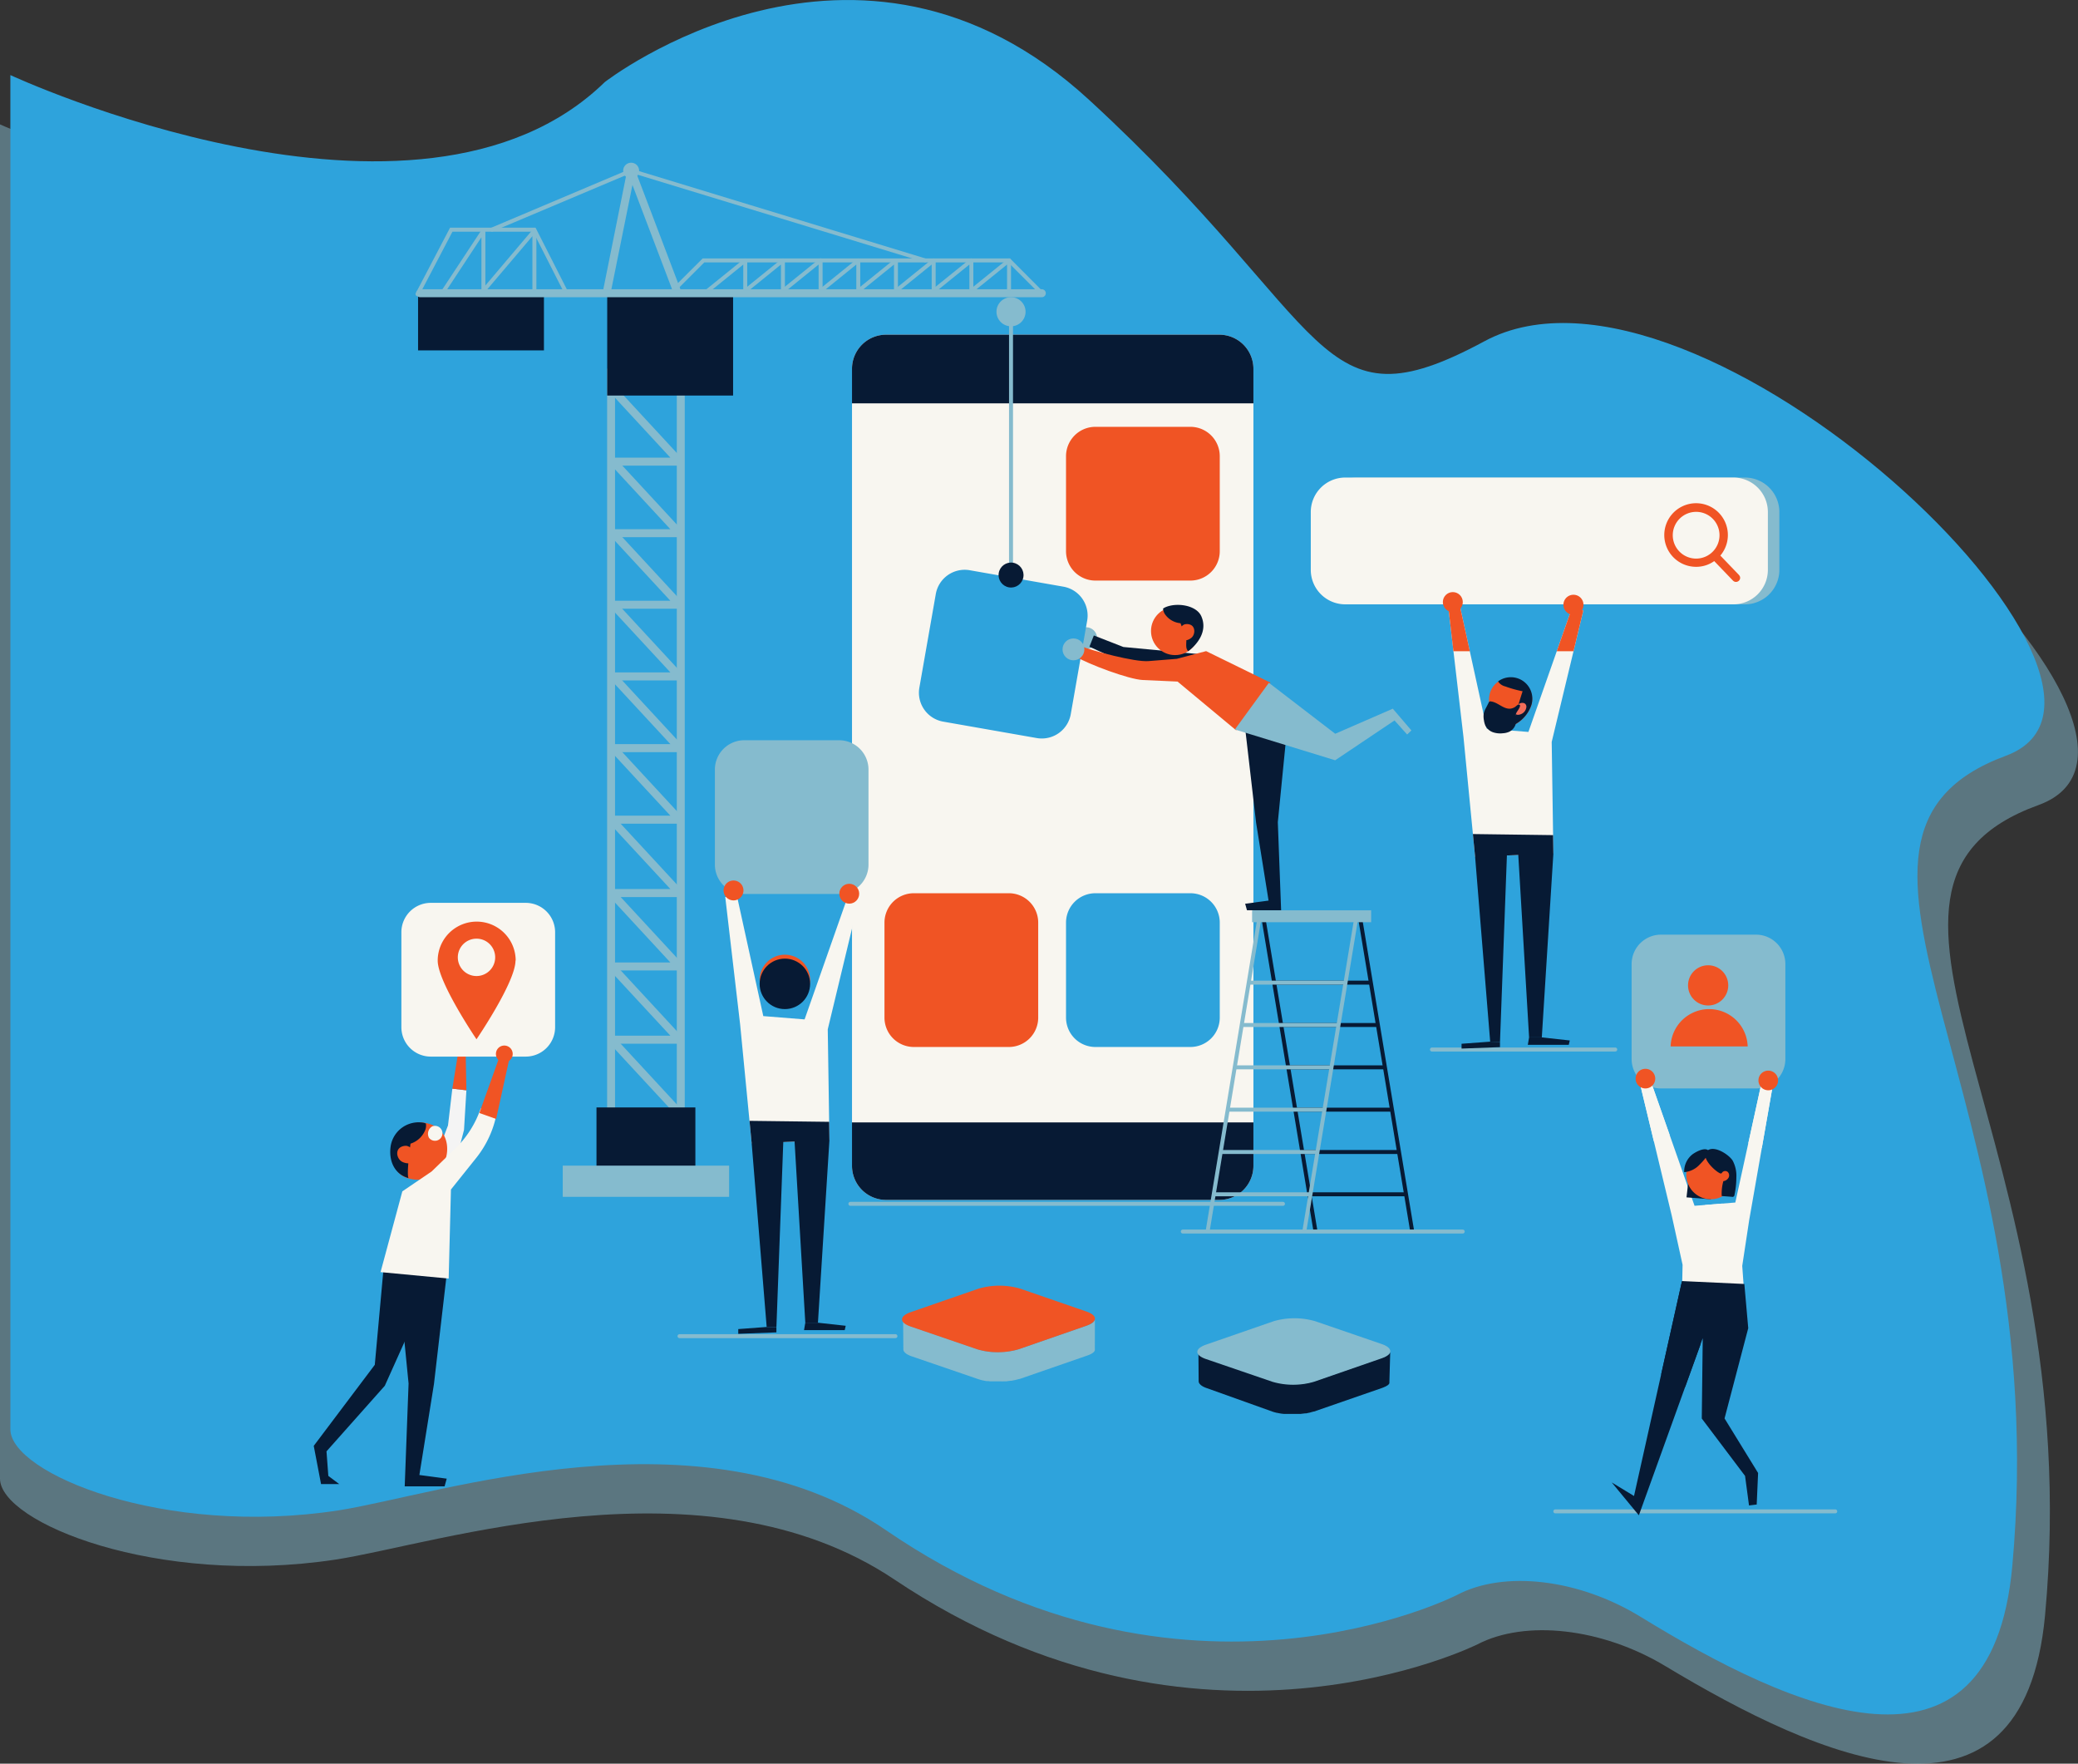 <svg id="ab613352-cf28-4802-b680-962aed5445a3" data-name="Layer 1" xmlns="http://www.w3.org/2000/svg" viewBox="0 0 522.84 443.71"><rect x="0" y="0" width="522.84" height="443.71" fill="#333333" stroke="none"/><defs><style>.a027961b-6909-4a07-ae70-1c284ab6e5b2,.e57520c0-c44d-42f9-a212-91b0d8ed65a8{fill:#85bbce;}.a1f874ab-52ff-4859-85bf-5842f4cd7863,.e57520c0-c44d-42f9-a212-91b0d8ed65a8{opacity:0.5;isolation:isolate;}.bb8c2851-03e4-4856-aaa4-ddbcb9d3db5a{fill:#2ea3dc;}.a17e6f5b-69ff-47bb-b3fe-38b8bd709ad1,.a1f874ab-52ff-4859-85bf-5842f4cd7863,.b499aa7c-27d2-41fb-8d0f-dc95a466a8b2,.e3c303b8-9210-4ede-96e4-e4ca82480750{fill:none;}.a17e6f5b-69ff-47bb-b3fe-38b8bd709ad1{stroke:#85bbce;}.a17e6f5b-69ff-47bb-b3fe-38b8bd709ad1,.a1f874ab-52ff-4859-85bf-5842f4cd7863,.e3c303b8-9210-4ede-96e4-e4ca82480750{stroke-linecap:round;stroke-miterlimit:10;}.f6bdeaaa-2bf6-4c27-a888-a5a8d410aac6{fill:#f4f4f4;}.a018e507-6640-4515-92a0-9ec3ea7376b8{fill:#071a34;}.bd76d53b-297e-4615-8786-cd7f61659b60{fill:#f05424;}.b03d7648-5bfe-4aaf-a69f-a97405b419a2{fill:#f8f6f0;}.b591a09c-e5a8-4598-99af-0b7975ecb39a{fill:#8e584b;}.a1f874ab-52ff-4859-85bf-5842f4cd7863{stroke:#3c62ae;}.a1f874ab-52ff-4859-85bf-5842f4cd7863,.e3c303b8-9210-4ede-96e4-e4ca82480750{stroke-width:2px;}.abe19f58-5cbb-4c3b-83ee-2098e4cc3967{fill:#f26d5a;}.e3c303b8-9210-4ede-96e4-e4ca82480750{stroke:#4ab2cd;}</style></defs><title>team-123</title><path class="e57520c0-c44d-42f9-a212-91b0d8ed65a8" d="M152.67,128.89s64.77-49.29,124.5,4.5c63.33,57,58.09,83.67,101.59,60.72,54.88-29,179.89,87.68,134,104.29-57.09,20.68,12.75,84.71,1.66,203.83-5.5,59.07-57,35.94-95.54,12.78-16-9.63-35.25-11.7-47.24-5.48,0,0-70,35.12-146.72-16.29-47.52-31.86-115.4-8.82-140.75-5C39.27,495-.13,478.88-.13,467.85V127.15s104.71,47.62,152.8,1.74Z" transform="translate(0.13 -95.86)"/><path class="bb8c2851-03e4-4856-aaa4-ddbcb9d3db5a" d="M152.05,116.5s63.39-49.3,121.86,4.5c62,57,56.86,83.67,99.44,60.72C427.06,152.77,549.43,269.4,504.55,286c-55.88,20.69,12.49,84.72,1.63,203.84-5.38,59.06-55.78,35.94-93.52,12.78-15.7-9.63-34.5-11.71-46.23-5.48,0,0-68.57,35.12-143.62-16.3-46.52-31.85-113-8.82-137.78-5-44,6.78-82.55-9.36-82.55-20.38V114.75S105,162.38,152.05,116.5Z" transform="translate(0.13 -95.86)"/><path class="bb8c2851-03e4-4856-aaa4-ddbcb9d3db5a" d="M93.09,476.37" transform="translate(0.13 -95.86)"/><line class="a17e6f5b-69ff-47bb-b3fe-38b8bd709ad1" x1="170.97" y1="336.15" x2="225.3" y2="336.15"/><line class="a17e6f5b-69ff-47bb-b3fe-38b8bd709ad1" x1="360.29" y1="264.04" x2="406.41" y2="264.04"/><line class="a17e6f5b-69ff-47bb-b3fe-38b8bd709ad1" x1="391.33" y1="380.23" x2="461.76" y2="380.23"/><polygon class="f6bdeaaa-2bf6-4c27-a888-a5a8d410aac6" points="113.81 273.89 112.72 283.14 106.21 300.06 112.16 301.89 116.75 284.25 117.35 274.3 113.81 273.89"/><polygon class="a018e507-6640-4515-92a0-9ec3ea7376b8" points="99.89 318.62 102.8 348.05 101.83 373.93 111.86 373.93 112.4 372 105.52 371.08 109.19 348.17 112.5 319.68 99.89 318.62"/><polygon class="a018e507-6640-4515-92a0-9ec3ea7376b8" points="96.58 318.29 94.3 343.36 78.94 363.75 80.78 373.37 85.36 373.37 82.61 371.31 82.15 365.13 96.82 348.63 110.1 319.07 96.58 318.29"/><polygon class="bd76d53b-297e-4615-8786-cd7f61659b60" points="117.35 274.3 117.17 264.97 115.29 264.74 113.81 273.89 117.35 274.3"/><path class="bd76d53b-297e-4615-8786-cd7f61659b60" d="M99,383.08c-.69,3.4-.73,8.58,4.36,9.4a7.39,7.39,0,0,0,8.83-5.78c.74-3.38-.51-7.72-5.73-8.4C103,377.86,99.54,380.37,99,383.08Z" transform="translate(0.13 -95.86)"/><path class="a018e507-6640-4515-92a0-9ec3ea7376b8" d="M102.65,392.24c-3.64-1-5-4.48-4.49-8a7.12,7.12,0,0,1,8.29-5.92,3.93,3.93,0,0,1,.58.19,3.33,3.33,0,0,1-.11,1.49,5.9,5.9,0,0,1-3.76,3.58S102.1,391.14,102.65,392.24Z" transform="translate(0.13 -95.86)"/><path class="bd76d53b-297e-4615-8786-cd7f61659b60" d="M102.23,384.14a2.56,2.56,0,0,0-1.51.3c-1.47.8-1,3,.35,3.71a3.58,3.58,0,0,0,1.36.37,2,2,0,0,0,1.2-.18,1.46,1.46,0,0,0,.63-1,3,3,0,0,0-.05-1.19A2.76,2.76,0,0,0,102.23,384.14Z" transform="translate(0.13 -95.86)"/><path class="b03d7648-5bfe-4aaf-a69f-a97405b419a2" d="M107.8,382.09a1.88,1.88,0,1,0,.85-2.87A2.16,2.16,0,0,0,107.8,382.09Z" transform="translate(0.13 -95.86)"/><circle class="b591a09c-e5a8-4598-99af-0b7975ecb39a" cx="116.35" cy="263.69" r="2.11"/><path class="b03d7648-5bfe-4aaf-a69f-a97405b419a2" d="M124,373.7l-3.2,1.06a25.47,25.47,0,0,1-6.33,10l-6,5.82-7.37,5-5.48,20.32,17.14,1.62.57-22.4,6.36-7.95a25.5,25.5,0,0,0,5.16-11.26Z" transform="translate(0.13 -95.86)"/><path class="b03d7648-5bfe-4aaf-a69f-a97405b419a2" d="M132.15,323h-23.9a7.39,7.39,0,0,0-7.39,7.39v23.9a7.4,7.4,0,0,0,7.39,7.39h23.9a7.4,7.4,0,0,0,7.39-7.39v-23.9A7.39,7.39,0,0,0,132.15,323Z" transform="translate(0.13 -95.86)"/><path class="bd76d53b-297e-4615-8786-cd7f61659b60" d="M124.65,361a2.11,2.11,0,1,0,2.11-2.1A2.1,2.1,0,0,0,124.65,361Z" transform="translate(0.13 -95.86)"/><polygon class="bd76d53b-297e-4615-8786-cd7f61659b60" points="120.61 280.01 124.83 281.51 128.22 266.06 125.8 265.51 120.61 280.01"/><path class="bd76d53b-297e-4615-8786-cd7f61659b60" d="M129.57,337.53c0,5.41-9.81,19.79-9.81,19.79S110,342.94,110,337.53a9.81,9.81,0,1,1,19.62,0Z" transform="translate(0.13 -95.86)"/><path class="b03d7648-5bfe-4aaf-a69f-a97405b419a2" d="M124.46,336.71a4.7,4.7,0,1,1-4.7-4.7A4.69,4.69,0,0,1,124.46,336.71Z" transform="translate(0.13 -95.86)"/><path class="a1f874ab-52ff-4859-85bf-5842f4cd7863" d="M146.44,469.6" transform="translate(0.13 -95.86)"/><path class="a1f874ab-52ff-4859-85bf-5842f4cd7863" d="M70.55,469.6" transform="translate(0.13 -95.86)"/><path class="b03d7648-5bfe-4aaf-a69f-a97405b419a2" d="M306.67,180.06H222.81a8.58,8.58,0,0,0-8.57,8.58V389.16a8.58,8.58,0,0,0,8.57,8.58h83.86a8.58,8.58,0,0,0,8.57-8.58V188.64A8.58,8.58,0,0,0,306.67,180.06Z" transform="translate(0.13 -95.86)"/><path class="a018e507-6640-4515-92a0-9ec3ea7376b8" d="M306.67,180.06H222.81a8.58,8.58,0,0,0-8.57,8.58v8.69h101v-8.69A8.58,8.58,0,0,0,306.67,180.06Z" transform="translate(0.13 -95.86)"/><path class="a018e507-6640-4515-92a0-9ec3ea7376b8" d="M214.24,378.23v10.93a8.58,8.58,0,0,0,8.57,8.58h83.86a8.58,8.58,0,0,0,8.57-8.58V378.23Z" transform="translate(0.13 -95.86)"/><path class="bd76d53b-297e-4615-8786-cd7f61659b60" d="M299.38,203.24h-23.9a7.39,7.39,0,0,0-7.39,7.39v23.89a7.39,7.39,0,0,0,7.39,7.4h23.9a7.39,7.39,0,0,0,7.39-7.4V210.63A7.39,7.39,0,0,0,299.38,203.24Z" transform="translate(0.13 -95.86)"/><path class="bb8c2851-03e4-4856-aaa4-ddbcb9d3db5a" d="M299.38,320.58h-23.9a7.39,7.39,0,0,0-7.39,7.39v23.9a7.39,7.39,0,0,0,7.39,7.39h23.9a7.39,7.39,0,0,0,7.39-7.39V328A7.39,7.39,0,0,0,299.38,320.58Z" transform="translate(0.13 -95.86)"/><path class="bd76d53b-297e-4615-8786-cd7f61659b60" d="M253.7,320.58H229.81a7.39,7.39,0,0,0-7.4,7.39v23.9a7.39,7.39,0,0,0,7.4,7.39H253.7a7.39,7.39,0,0,0,7.39-7.39V328A7.39,7.39,0,0,0,253.7,320.58Z" transform="translate(0.13 -95.86)"/><line class="a17e6f5b-69ff-47bb-b3fe-38b8bd709ad1" x1="213.96" y1="302.86" x2="322.8" y2="302.86"/><rect class="a018e507-6640-4515-92a0-9ec3ea7376b8" x="348.1" y="325.58" width="1" height="80.87" transform="translate(-55.18 -33.74) rotate(-9.44)"/><rect class="a018e507-6640-4515-92a0-9ec3ea7376b8" x="323.77" y="325.59" width="1" height="80.87" transform="translate(-55.51 -37.73) rotate(-9.44)"/><rect class="a018e507-6640-4515-92a0-9ec3ea7376b8" x="320.58" y="246.71" width="24.56" height="1"/><rect class="a018e507-6640-4515-92a0-9ec3ea7376b8" x="322.32" y="257.37" width="24.56" height="1"/><rect class="a018e507-6640-4515-92a0-9ec3ea7376b8" x="324.06" y="268.02" width="24.56" height="1"/><rect class="a018e507-6640-4515-92a0-9ec3ea7376b8" x="325.79" y="278.67" width="24.56" height="1"/><rect class="a018e507-6640-4515-92a0-9ec3ea7376b8" x="327.53" y="289.32" width="24.56" height="1"/><rect class="a018e507-6640-4515-92a0-9ec3ea7376b8" x="329.27" y="299.96" width="24.56" height="1"/><rect class="a027961b-6909-4a07-ae70-1c284ab6e5b2" x="269.84" y="365.51" width="80.87" height="1" transform="translate(-101.33 516.53) rotate(-80.61)"/><rect class="a027961b-6909-4a07-ae70-1c284ab6e5b2" x="294.18" y="365.52" width="80.86" height="1" transform="translate(-81.06 540.42) rotate(-80.59)"/><rect class="a027961b-6909-4a07-ae70-1c284ab6e5b2" x="313.99" y="246.71" width="24.56" height="1"/><rect class="a027961b-6909-4a07-ae70-1c284ab6e5b2" x="312.25" y="257.37" width="24.56" height="1"/><rect class="a027961b-6909-4a07-ae70-1c284ab6e5b2" x="310.51" y="268.02" width="24.56" height="1"/><rect class="a027961b-6909-4a07-ae70-1c284ab6e5b2" x="308.77" y="278.67" width="24.57" height="1"/><rect class="a027961b-6909-4a07-ae70-1c284ab6e5b2" x="307.03" y="289.32" width="24.56" height="1"/><rect class="a027961b-6909-4a07-ae70-1c284ab6e5b2" x="305.29" y="299.96" width="24.56" height="1"/><rect class="a027961b-6909-4a07-ae70-1c284ab6e5b2" x="315.04" y="229.02" width="29.95" height="2.99"/><polygon class="b03d7648-5bfe-4aaf-a69f-a97405b419a2" points="371.15 215.56 368.22 185.4 364.45 153.14 367.38 152.73 374.08 183.31 384.56 184.14 395.45 153.14 398.38 153.56 390.42 186.66 390.84 214.73 371.15 215.56"/><path class="bd76d53b-297e-4615-8786-cd7f61659b60" d="M374.75,270.22c-.79,2.89.46,7.53,3.35,8.32s6.33-2.56,7.12-5.45a5.43,5.43,0,0,0-10.47-2.87Z" transform="translate(0.13 -95.86)"/><path class="a018e507-6640-4515-92a0-9ec3ea7376b8" d="M378.61,268.55a3,3,0,0,1-1.73-1.13.94.94,0,0,1-.06-.15,5.41,5.41,0,0,1,8.4,5.82,8.63,8.63,0,0,1-4.58,5.21,9.43,9.43,0,0,1,.33-1.73c.59-2.28,1.26-4.55,2-6.8A29,29,0,0,1,378.61,268.55Z" transform="translate(0.13 -95.86)"/><path class="abe19f58-5cbb-4c3b-83ee-2098e4cc3967" d="M382,273a1.43,1.43,0,0,1,1.37-.23.92.92,0,0,1,.28.19,1,1,0,0,1,.26.85,2.19,2.19,0,0,1-1.57,1.79,1.71,1.71,0,0,1-.71.08,1,1,0,0,1-.6-.35C380.52,274.57,381.43,273.38,382,273Z" transform="translate(0.13 -95.86)"/><polygon class="a018e507-6640-4515-92a0-9ec3ea7376b8" points="390.84 214.73 387.93 260.99 384.73 260.99 382.01 215.1 379.15 215.22 377.41 262.12 374.94 262.06 371.15 215.56 370.59 209.83 390.77 210.1 390.84 214.73"/><polygon class="a018e507-6640-4515-92a0-9ec3ea7376b8" points="387.93 260.99 394.97 261.76 394.71 262.85 384.41 262.85 384.73 260.99 387.93 260.99"/><polygon class="a018e507-6640-4515-92a0-9ec3ea7376b8" points="377.41 262.12 377.41 263.44 367.74 263.8 367.74 262.59 374.94 262.06 377.41 262.12"/><path class="a018e507-6640-4515-92a0-9ec3ea7376b8" d="M379.94,274.14c-1.77.19-3.16-1.58-4.92-1.81a.61.61,0,0,0-.33,0,.71.71,0,0,0-.27.32l-.67,1.31a5.71,5.71,0,0,0-.56,1.38,5.08,5.08,0,0,0,.06,1.78,4.85,4.85,0,0,0,.38,1.35,3.41,3.41,0,0,0,1.89,1.61,5.71,5.71,0,0,0,2.5.25,4.51,4.51,0,0,0,1.66-.41,3.12,3.12,0,0,0,1.64-3.19,4.22,4.22,0,0,1-.11-.93,2.28,2.28,0,0,1,.34-.86c.18-.3,1.34-1.82.43-1.83-.28,0-.68.47-.92.61A2.83,2.83,0,0,1,379.94,274.14Z" transform="translate(0.13 -95.86)"/><polygon class="bd76d53b-297e-4615-8786-cd7f61659b60" points="391.69 163.83 395.91 163.83 398.38 153.56 395.45 153.14 391.69 163.83"/><polygon class="bd76d53b-297e-4615-8786-cd7f61659b60" points="367.38 152.73 364.45 153.14 365.69 163.83 369.82 163.83 367.38 152.73"/><path class="a027961b-6909-4a07-ae70-1c284ab6e5b2" d="M438.89,216H341.23a8.68,8.68,0,0,0-8.68,8.68v14.54a8.68,8.68,0,0,0,8.68,8.68h97.66a8.68,8.68,0,0,0,8.68-8.68V224.65A8.68,8.68,0,0,0,438.89,216Z" transform="translate(0.13 -95.86)"/><path class="b03d7648-5bfe-4aaf-a69f-a97405b419a2" d="M436,216H338.34a8.68,8.68,0,0,0-8.67,8.68v14.54a8.68,8.68,0,0,0,8.67,8.68H436a8.68,8.68,0,0,0,8.68-8.68V224.65A8.68,8.68,0,0,0,436,216Z" transform="translate(0.13 -95.86)"/><path class="bd76d53b-297e-4615-8786-cd7f61659b60" d="M437.4,240.5l-4.68-4.87a8,8,0,1,0-6.09,2.83,7.81,7.81,0,0,0,4.55-1.44l4.73,4.92a1.05,1.05,0,0,0,.75.32,1.08,1.08,0,0,0,.72-.29,1,1,0,0,0,0-1.47Zm-10.77-15.87a5.88,5.88,0,1,1-5.88,5.88,5.89,5.89,0,0,1,5.88-5.88Z" transform="translate(0.13 -95.86)"/><path class="a1f874ab-52ff-4859-85bf-5842f4cd7863" d="M443,359.76" transform="translate(0.13 -95.86)"/><path class="a1f874ab-52ff-4859-85bf-5842f4cd7863" d="M339.15,359.76" transform="translate(0.13 -95.86)"/><circle class="bd76d53b-297e-4615-8786-cd7f61659b60" cx="365.54" cy="151.47" r="2.51"/><path class="bd76d53b-297e-4615-8786-cd7f61659b60" d="M398.28,248a2.52,2.52,0,1,1-2.51-2.51A2.51,2.51,0,0,1,398.28,248Z" transform="translate(0.13 -95.86)"/><circle class="a027961b-6909-4a07-ae70-1c284ab6e5b2" cx="273.28" cy="160.55" r="2.75"/><path class="bb8c2851-03e4-4856-aaa4-ddbcb9d3db5a" d="M267.41,243.45l-23.54-4.13a7.38,7.38,0,0,0-8.55,6l-4.13,23.53a7.39,7.39,0,0,0,6,8.56l23.53,4.13a7.4,7.4,0,0,0,8.56-6L273.41,252A7.38,7.38,0,0,0,267.41,243.45Z" transform="translate(0.13 -95.86)"/><path class="a027961b-6909-4a07-ae70-1c284ab6e5b2" d="M153.51,376.89h17.31a1,1,0,0,0,.74-1.67l-16.65-18-1.46,1.35,15.09,16.3h-15v2Z" transform="translate(0.13 -95.86)"/><polygon class="a018e507-6640-4515-92a0-9ec3ea7376b8" points="275.22 159.87 282.65 162.77 304.25 164.81 297.04 169.9 281.86 166.25 274.11 162.7 275.22 159.87"/><circle class="bd76d53b-297e-4615-8786-cd7f61659b60" cx="295.66" cy="158.75" r="6.06"/><polygon class="a018e507-6640-4515-92a0-9ec3ea7376b8" points="324 181.64 321.51 206.85 322.34 229.01 313.75 229.01 313.29 227.36 319.18 226.57 316.04 206.95 313.21 182.55 324 181.64"/><path class="bd76d53b-297e-4615-8786-cd7f61659b60" d="M271.64,258.34c3.17,1.29,13.79,4.12,17.19,3.84l7.14-.57,7.37-1.94,16.19,7.93-8.63,12-14.75-12.27-8.72-.39c-3.58-.16-13.75-4-16.84-5.87Z" transform="translate(0.13 -95.86)"/><path class="a018e507-6640-4515-92a0-9ec3ea7376b8" d="M302.13,250.9c-1.26-2.85-6.33-3.54-9.15-2.22a4.71,4.71,0,0,0-.48.29,3.26,3.26,0,0,0,.4,1.29,5.32,5.32,0,0,0,4,2.39s.12.31.29.8a1.72,1.72,0,0,1,.64-.48,2.24,2.24,0,0,1,1.38,0c1.46.41,1.45,2.45.45,3.33a3.24,3.24,0,0,1-1.13.6l-.15,0c-.13,2,0,2.19.42,2.8C301.13,258,303.79,254.66,302.13,250.9Z" transform="translate(0.13 -95.86)"/><polygon class="a027961b-6909-4a07-ae70-1c284ab6e5b2" points="350.44 178.29 335.95 184.6 319.26 171.78 310.7 183.52 335.94 191.27 350.87 181.25 354.05 184.79 355.12 183.76 350.44 178.29"/><circle class="a027961b-6909-4a07-ae70-1c284ab6e5b2" cx="270.09" cy="163.37" r="2.75"/><path class="a027961b-6909-4a07-ae70-1c284ab6e5b2" d="M152.62,188.6h19.54V385H152.62Zm17.54,2H154.62V383h15.54Z" transform="translate(0.13 -95.86)"/><rect class="a018e507-6640-4515-92a0-9ec3ea7376b8" x="150.08" y="278.61" width="24.88" height="17.83"/><path class="a027961b-6909-4a07-ae70-1c284ab6e5b2" d="M153.51,303.09h17.31a1,1,0,0,0,.74-1.67l-16.65-18-1.46,1.35,15.09,16.3h-15v2Z" transform="translate(0.13 -95.86)"/><path class="a027961b-6909-4a07-ae70-1c284ab6e5b2" d="M153.51,321.55h17.31a1,1,0,0,0,.92-.6,1,1,0,0,0-.18-1.08l-16.65-18-1.46,1.36,15.09,16.29h-15v2Z" transform="translate(0.13 -95.86)"/><path class="a027961b-6909-4a07-ae70-1c284ab6e5b2" d="M153.51,340h17.31a1,1,0,0,0,.92-.6,1,1,0,0,0-.18-1.08l-16.65-18-1.46,1.36L168.54,338h-15v2Z" transform="translate(0.13 -95.86)"/><path class="a027961b-6909-4a07-ae70-1c284ab6e5b2" d="M153.51,358.44h17.31a1,1,0,0,0,.92-.6,1,1,0,0,0-.18-1.07l-16.65-18-1.46,1.36,15.09,16.29h-15v2Z" transform="translate(0.13 -95.86)"/><path class="a027961b-6909-4a07-ae70-1c284ab6e5b2" d="M153.51,285.09h17.31a1,1,0,0,0,.92-.6,1,1,0,0,0-.18-1.08l-16.65-18-1.46,1.35,15.09,16.3h-15v2Z" transform="translate(0.13 -95.86)"/><path class="a027961b-6909-4a07-ae70-1c284ab6e5b2" d="M153.51,267.05h17.31a1,1,0,0,0,.92-.6,1,1,0,0,0-.18-1.08l-16.65-18-1.46,1.35,15.09,16.3h-15v2Z" transform="translate(0.13 -95.86)"/><path class="a027961b-6909-4a07-ae70-1c284ab6e5b2" d="M153.51,249h17.31a1,1,0,0,0,.92-.6,1,1,0,0,0-.18-1.07l-16.65-18-1.46,1.36L168.54,247h-15v2Z" transform="translate(0.13 -95.86)"/><path class="a027961b-6909-4a07-ae70-1c284ab6e5b2" d="M153.51,231h17.31a1,1,0,0,0,.92-.6,1,1,0,0,0-.18-1.07l-16.65-18-1.46,1.36L168.54,229h-15v2Z" transform="translate(0.13 -95.86)"/><path class="a027961b-6909-4a07-ae70-1c284ab6e5b2" d="M153.51,213h17.31a1,1,0,0,0,.74-1.67l-16.65-18-1.46,1.35L168.54,211h-15v2Z" transform="translate(0.13 -95.86)"/><path class="a027961b-6909-4a07-ae70-1c284ab6e5b2" d="M153.51,195h17.31a1,1,0,0,0,.74-1.68l-16.65-18-1.46,1.36L168.54,193h-15v2Z" transform="translate(0.13 -95.86)"/><rect class="a018e507-6640-4515-92a0-9ec3ea7376b8" x="152.78" y="72.81" width="31.67" height="26.7"/><rect class="a018e507-6640-4515-92a0-9ec3ea7376b8" x="105.19" y="72.81" width="31.67" height="15.34"/><path class="a027961b-6909-4a07-ae70-1c284ab6e5b2" d="M105.58,170.63H262a1,1,0,0,0,0-2H105.58a1,1,0,0,0,0,2Z" transform="translate(0.13 -95.86)"/><rect class="a027961b-6909-4a07-ae70-1c284ab6e5b2" x="253.88" y="78.43" width="1" height="64.9"/><path class="a027961b-6909-4a07-ae70-1c284ab6e5b2" d="M161.5,169" transform="translate(0.13 -95.86)"/><rect class="a027961b-6909-4a07-ae70-1c284ab6e5b2" x="141.59" y="293.25" width="41.86" height="7.85"/><path class="a027961b-6909-4a07-ae70-1c284ab6e5b2" d="M168.38,170.37a.5.5,0,0,0,.35-.15l8.34-8.34h76.47l7.84,7.84a.5.5,0,1,0,.71-.71L254,160.88H176.66L168,169.51a.51.51,0,0,0,0,.71A.51.51,0,0,0,168.38,170.37Z" transform="translate(0.13 -95.86)"/><path class="a027961b-6909-4a07-ae70-1c284ab6e5b2" d="M104.92,170.37a.5.5,0,0,0,.44-.27l8.35-15.95H134l7.85,15.44a.5.5,0,0,0,.67.22.49.49,0,0,0,.22-.67l-8.12-16H113.11l-8.63,16.48a.51.51,0,0,0,.21.68A.46.46,0,0,0,104.92,170.37Z" transform="translate(0.13 -95.86)"/><circle class="a027961b-6909-4a07-ae70-1c284ab6e5b2" cx="254.38" cy="78.43" r="3.66"/><path class="a027961b-6909-4a07-ae70-1c284ab6e5b2" d="M232.61,161.87a.49.49,0,0,0,.47-.35.5.5,0,0,0-.33-.63l-73.92-22.54a.56.56,0,0,0-.34,0l-35,14.79a.5.5,0,0,0-.26.65.49.49,0,0,0,.65.27l34.87-14.72,73.75,22.49Z" transform="translate(0.13 -95.86)"/><path class="a027961b-6909-4a07-ae70-1c284ab6e5b2" d="M170.31,170.43a1.13,1.13,0,0,0,.36-.06,1,1,0,0,0,.57-1.29L159.6,138.45a1,1,0,0,0-1-.64,1,1,0,0,0-.9.8l-6,29.87a1,1,0,0,0,1.95.39L159,142.39l10.41,27.4A1,1,0,0,0,170.31,170.43Z" transform="translate(0.13 -95.86)"/><circle class="a027961b-6909-4a07-ae70-1c284ab6e5b2" cx="158.8" cy="42.94" r="2.01"/><path class="a027961b-6909-4a07-ae70-1c284ab6e5b2" d="M243.13,170.46a.51.51,0,0,0,.31-.11l9.81-7.93v7.41a.5.5,0,0,0,.5.5.5.5,0,0,0,.5-.5v-8.45a.48.48,0,0,0-.29-.45.49.49,0,0,0-.53.06l-10.61,8.58a.51.51,0,0,0-.08.71A.5.5,0,0,0,243.13,170.46Z" transform="translate(0.13 -95.86)"/><path class="a027961b-6909-4a07-ae70-1c284ab6e5b2" d="M233.65,170.46a.51.51,0,0,0,.31-.11l9.81-7.93v7.41a.5.5,0,0,0,.5.5.5.5,0,0,0,.5-.5v-8.45a.48.48,0,0,0-.29-.45.49.49,0,0,0-.53.06l-10.62,8.58a.52.52,0,0,0-.07.71A.5.5,0,0,0,233.65,170.46Z" transform="translate(0.13 -95.86)"/><path class="a027961b-6909-4a07-ae70-1c284ab6e5b2" d="M224.17,170.46a.51.51,0,0,0,.31-.11l9.81-7.93v7.41a.5.5,0,1,0,1,0v-8.45a.5.5,0,0,0-.81-.39l-10.62,8.58a.51.51,0,0,0-.07.71A.5.5,0,0,0,224.17,170.46Z" transform="translate(0.13 -95.86)"/><path class="a027961b-6909-4a07-ae70-1c284ab6e5b2" d="M214.69,170.46a.51.51,0,0,0,.31-.11l9.8-7.93v7.41a.5.5,0,0,0,.5.5.5.5,0,0,0,.5-.5v-8.45A.5.5,0,0,0,225,161l-10.62,8.58a.51.51,0,0,0-.07.71A.5.5,0,0,0,214.69,170.46Z" transform="translate(0.13 -95.86)"/><path class="a027961b-6909-4a07-ae70-1c284ab6e5b2" d="M205.2,170.46a.52.52,0,0,0,.32-.11l9.8-7.93v7.41a.5.5,0,0,0,.5.5.5.5,0,0,0,.5-.5v-8.45a.5.5,0,0,0-.81-.39l-10.62,8.58a.51.51,0,0,0-.07.71A.48.48,0,0,0,205.2,170.46Z" transform="translate(0.13 -95.86)"/><path class="a027961b-6909-4a07-ae70-1c284ab6e5b2" d="M195.72,170.46a.54.54,0,0,0,.32-.11l9.8-7.93v7.41a.5.5,0,0,0,.5.5.5.5,0,0,0,.5-.5v-8.45A.5.5,0,0,0,206,161l-10.62,8.58a.5.5,0,0,0-.07.71A.48.48,0,0,0,195.72,170.46Z" transform="translate(0.13 -95.86)"/><path class="a027961b-6909-4a07-ae70-1c284ab6e5b2" d="M186.24,170.46a.56.56,0,0,0,.32-.11l9.8-7.93v7.41a.5.5,0,0,0,.5.5.5.5,0,0,0,.5-.5v-8.45a.5.5,0,0,0-.81-.39l-10.62,8.58a.5.5,0,0,0,.31.89Z" transform="translate(0.13 -95.86)"/><path class="a027961b-6909-4a07-ae70-1c284ab6e5b2" d="M176.76,170.46a.51.51,0,0,0,.31-.11l9.81-7.93v7.41a.5.5,0,1,0,1,0v-8.45a.5.5,0,0,0-.81-.39l-10.62,8.58a.5.5,0,0,0,.31.89Z" transform="translate(0.13 -95.86)"/><path class="a027961b-6909-4a07-ae70-1c284ab6e5b2" d="M120.71,170.46a.49.49,0,0,0,.38-.18l12.74-15v14.58a.5.5,0,1,0,1,0V153.89a.49.49,0,0,0-.32-.46.5.5,0,0,0-.56.14l-13.61,16.07a.5.5,0,0,0,.38.82Z" transform="translate(0.13 -95.86)"/><path class="a027961b-6909-4a07-ae70-1c284ab6e5b2" d="M110.92,170.46a.49.49,0,0,0,.41-.22L121,155.55v14.28a.5.5,0,1,0,1,0V153.89a.5.5,0,0,0-.35-.48.5.5,0,0,0-.56.21L110.5,169.68a.51.51,0,0,0,.14.7A.57.57,0,0,0,110.92,170.46Z" transform="translate(0.13 -95.86)"/><circle class="a018e507-6640-4515-92a0-9ec3ea7376b8" cx="254.25" cy="240.52" r="3.14" transform="translate(-23.76 357.1) rotate(-80.78)"/><line class="b499aa7c-27d2-41fb-8d0f-dc95a466a8b2" x1="123.6" y1="301.84" x2="199.49" y2="301.84"/><polygon class="b03d7648-5bfe-4aaf-a69f-a97405b419a2" points="439.49 334.13 438.36 318.47 440.11 306.95 446.06 272.99 443.18 272.58 436.62 302.53 426.36 303.35 415.69 272.99 412.82 273.4 420.62 305.81 423.35 318.2 423.03 333.3 439.49 334.13"/><polygon class="a018e507-6640-4515-92a0-9ec3ea7376b8" points="425.36 292.27 424.34 301.23 430.44 301.71 434.16 292.27 425.36 292.27"/><path class="bd76d53b-297e-4615-8786-cd7f61659b60" d="M436.46,391.42a6.15,6.15,0,1,1-6.15-6.15A6.15,6.15,0,0,1,436.46,391.42Z" transform="translate(0.13 -95.86)"/><path class="a027961b-6909-4a07-ae70-1c284ab6e5b2" d="M441.69,331h-23.9a7.39,7.39,0,0,0-7.39,7.39V362.3a7.39,7.39,0,0,0,7.39,7.39h23.9a7.39,7.39,0,0,0,7.39-7.39V338.41A7.39,7.39,0,0,0,441.69,331Z" transform="translate(0.13 -95.86)"/><path class="a018e507-6640-4515-92a0-9ec3ea7376b8" d="M432.57,391a.52.52,0,0,0,.38.07c.13-.05.19-.18.27-.29a1,1,0,0,1,1.4-.05,1.25,1.25,0,0,1,.14,1.46,1.74,1.74,0,0,1-1.28.82,11.59,11.59,0,0,0-.41,3.75l2.54.19a.51.51,0,0,0,.67-.49,21.13,21.13,0,0,0,.47-4.42,8.12,8.12,0,0,0-.92-4.18c-.9-1.48-4.56-3.92-6.35-2.55C427.51,386.83,431.2,390.36,432.57,391Z" transform="translate(0.13 -95.86)"/><path class="a018e507-6640-4515-92a0-9ec3ea7376b8" d="M427.47,388.89a5.92,5.92,0,0,1-3.85,1.86,5.5,5.5,0,0,1,1.89-4.32c.69-.6,3-1.91,4-1.28S428.17,388.21,427.47,388.89Z" transform="translate(0.13 -95.86)"/><polygon class="b03d7648-5bfe-4aaf-a69f-a97405b419a2" points="439.88 287.64 443.28 288.83 446.06 272.99 443.18 272.58 439.88 287.64"/><polygon class="b03d7648-5bfe-4aaf-a69f-a97405b419a2" points="420.1 285.53 416.11 287.1 412.82 273.4 415.69 272.99 420.1 285.53"/><polygon class="b03d7648-5bfe-4aaf-a69f-a97405b419a2" points="433.41 302.79 430.46 308.02 428.98 303.15 433.41 302.79"/><path class="bd76d53b-297e-4615-8786-cd7f61659b60" d="M411.4,367.21a2.47,2.47,0,1,0,2.47-2.46A2.47,2.47,0,0,0,411.4,367.21Z" transform="translate(0.13 -95.86)"/><path class="bd76d53b-297e-4615-8786-cd7f61659b60" d="M442.31,367.67a2.47,2.47,0,1,0,2.46-2.46A2.46,2.46,0,0,0,442.31,367.67Z" transform="translate(0.13 -95.86)"/><path class="a018e507-6640-4515-92a0-9ec3ea7376b8" d="M423.87,444.77l3.79-10.5.35-3.34-4.94-12.78-5.24,23.48C420.07,442.83,422.26,444,423.87,444.77Z" transform="translate(0.13 -95.86)"/><circle class="bd76d53b-297e-4615-8786-cd7f61659b60" cx="429.78" cy="247.9" r="5.06"/><path class="bd76d53b-297e-4615-8786-cd7f61659b60" d="M439.6,359.12a9.7,9.7,0,0,0-19.39,0Z" transform="translate(0.13 -95.86)"/><path class="a1f874ab-52ff-4859-85bf-5842f4cd7863" d="M467.09,476.09" transform="translate(0.13 -95.86)"/><path class="a1f874ab-52ff-4859-85bf-5842f4cd7863" d="M391.2,476.09" transform="translate(0.13 -95.86)"/><polygon class="a018e507-6640-4515-92a0-9ec3ea7376b8" points="438.89 323.02 423.2 322.29 411.13 376.36 405.52 372.95 412.35 381.22 428.42 336.66 428.18 356.87 439.07 371.31 439.77 376.52 440.06 378.74 442 378.51 442.35 370.57 433.91 356.85 439.87 334.14 438.89 323.02"/><path class="e3c303b8-9210-4ede-96e4-e4ca82480750" d="M289.35,405.7" transform="translate(0.13 -95.86)"/><path class="a027961b-6909-4a07-ae70-1c284ab6e5b2" d="M211,282.09H187.14a7.39,7.39,0,0,0-7.4,7.39v23.9a7.39,7.39,0,0,0,7.4,7.38H211a7.39,7.39,0,0,0,7.39-7.38v-23.9A7.39,7.39,0,0,0,211,282.09Z" transform="translate(0.13 -95.86)"/><polygon class="b03d7648-5bfe-4aaf-a69f-a97405b419a2" points="189.13 287.66 186.22 257.71 182.48 225.68 185.39 225.26 192.05 255.63 202.44 256.46 213.26 225.68 216.18 226.09 208.27 258.96 208.69 286.83 189.13 287.66"/><path class="bd76d53b-297e-4615-8786-cd7f61659b60" d="M186.93,319.88a2.5,2.5,0,1,1-2.5-2.5A2.5,2.5,0,0,1,186.93,319.88Z" transform="translate(0.13 -95.86)"/><circle class="bd76d53b-297e-4615-8786-cd7f61659b60" cx="213.68" cy="224.84" r="2.5"/><circle class="bd76d53b-297e-4615-8786-cd7f61659b60" cx="197.48" cy="246.53" r="6.35"/><circle class="a018e507-6640-4515-92a0-9ec3ea7376b8" cx="197.48" cy="247.52" r="6.35"/><polygon class="a018e507-6640-4515-92a0-9ec3ea7376b8" points="208.69 286.83 205.8 332.77 202.62 332.77 199.92 287.2 197.08 287.32 195.35 333.9 192.9 333.84 189.13 287.66 188.58 281.98 208.62 282.23 208.69 286.83"/><polygon class="a018e507-6640-4515-92a0-9ec3ea7376b8" points="205.8 332.77 212.79 333.54 212.54 334.63 202.3 334.63 202.62 332.77 205.8 332.77"/><polygon class="a018e507-6640-4515-92a0-9ec3ea7376b8" points="195.35 333.9 195.35 335.2 185.75 335.56 185.75 334.37 192.9 333.84 195.35 333.9"/><path class="a1f874ab-52ff-4859-85bf-5842f4cd7863" d="M230.44,431.16" transform="translate(0.13 -95.86)"/><path class="a1f874ab-52ff-4859-85bf-5842f4cd7863" d="M174.53,431.16" transform="translate(0.13 -95.86)"/><path class="a018e507-6640-4515-92a0-9ec3ea7376b8" d="M349.67,435.75a1.81,1.81,0,0,1,0,.23l0,.06a.71.71,0,0,1-.08.18.05.05,0,0,1,0,0,1.37,1.37,0,0,1-.15.21l0,0-.19.19,0,0a1.89,1.89,0,0,1-.27.2l-.08.06a2.34,2.34,0,0,1-.27.15l-.1.06-.31.15-.12,0-.5.19-17,5.9-.51.14c-.25.07-.5.15-.77.21s-.66.14-1,.19l-.65.08-.8.08-.17,0c-.44,0-.88,0-1.32,0h0c-.46,0-.92,0-1.38,0h0c-.45,0-.9-.07-1.34-.13h0c-.43-.06-.84-.13-1.23-.22h0a10.36,10.36,0,0,1-1.14-.32l-16.77-5.74-.26-.1-.24-.09-.22-.1-.21-.1-.17-.11a1.18,1.18,0,0,1-.19-.11l-.14-.1-.16-.12-.12-.11-.11-.12a1.71,1.71,0,0,1-.11-.14l-.06-.09-.05-.12a.94.94,0,0,1-.08-.36l.06,7.5a.94.94,0,0,0,.08.36l.05.12.06.09.11.15.1.09.13.14.11.08.19.14.14.08.22.13.16.07.27.13.2.07a2.65,2.65,0,0,0,.3.11h0L320.05,451c.19.07.38.12.59.18l.51.13h.08l.4.08.45.08.38.06h.07l.44.05.45,0,.42,0a0,0,0,0,0,0,0h0l.46,0h1.48l.57,0,.21,0h.17l.31,0,.49-.06.65-.08.19,0c.24,0,.49-.08.72-.14l.1,0c.27-.06.52-.14.77-.21s.28-.06.4-.11l.11,0,17-5.89.48-.18h0l.13-.06.25-.12.05,0a.6.6,0,0,1,.11-.06l.15-.08.11-.07.08-.06.06,0,.2-.16h0l0,0,.13-.11.07-.08,0,0,0,0a.91.91,0,0,0,.11-.16h0l0,0a.31.31,0,0,0,.05-.1.31.31,0,0,0,0-.08l0-.05s0,0,0,0a.55.55,0,0,0,0-.18h0Z" transform="translate(0.13 -95.86)"/><path class="a027961b-6909-4a07-ae70-1c284ab6e5b2" d="M347.54,434c2.87,1,2.83,2.59-.08,3.6l-17,5.89a18.63,18.63,0,0,1-10.44,0l-16.77-5.74c-2.86-1-2.83-2.6.08-3.61l17-5.89a18.79,18.79,0,0,1,10.46,0Z" transform="translate(0.13 -95.86)"/><path class="a027961b-6909-4a07-ae70-1c284ab6e5b2" d="M275.36,427.58a.56.56,0,0,1,0,.22s0,0,0,.06a1.42,1.42,0,0,1-.08.18l0,0a1.43,1.43,0,0,1-.15.22l0,.05-.19.18,0,0a1.94,1.94,0,0,1-.27.21l-.09.06a1.59,1.59,0,0,1-.26.14.33.33,0,0,1-.1.06,3,3,0,0,1-.31.15l-.12.06-.5.19-17,5.89c-.16.06-.34.1-.51.15s-.5.14-.77.2-.66.14-1,.19l-.64.08c-.27,0-.53.07-.81.09h-.16c-.44,0-.88.05-1.32.05h0c-.46,0-.92,0-1.38,0h0c-.45,0-.9-.07-1.34-.13h0c-.43-.06-.84-.13-1.23-.22h0c-.41-.1-.79-.21-1.14-.32l-16.77-5.75-.26-.1a1,1,0,0,1-.24-.09l-.22-.1-.21-.1-.17-.1-.19-.11-.14-.1-.16-.12-.12-.12-.11-.11-.11-.14-.06-.09-.05-.12a.94.94,0,0,1-.08-.36l.06,7.5a.94.94,0,0,0,.08.36,1.17,1.17,0,0,0,.05.11s0,.06.07.1l.1.14.1.1.13.13.11.08a1.33,1.33,0,0,0,.19.14l.14.09.23.12.14.07.28.14.2.07a2.65,2.65,0,0,0,.3.11h0l16.77,5.75.59.18.51.13h.07l.41.09.45.08.38,0h.07l.44.06.45,0,.41,0h0l.46,0h1.48a5.12,5.12,0,0,0,.56,0h.39l.31,0,.49-.07.65-.08.18,0c.25-.05.49-.09.73-.15l.09,0,.78-.2.4-.11.11,0,17-5.89.48-.18h0l.12-.06a2.06,2.06,0,0,0,.26-.12l0,0,.11-.06.15-.08.1-.07.09-.06,0,0c.08-.05.14-.11.21-.16h0l0,0a.77.77,0,0,0,.13-.12l.07-.07,0-.05,0,0,.11-.15s0,0,0,0l0,0,.05-.1,0-.09s0,0,0-.05,0,0,0,0a.55.55,0,0,0,0-.18h0Z" transform="translate(0.13 -95.86)"/><path class="bd76d53b-297e-4615-8786-cd7f61659b60" d="M273.24,425.82c2.87,1,2.83,2.59-.08,3.59l-17,5.9a18.72,18.72,0,0,1-10.44,0l-16.77-5.74c-2.86-1-2.83-2.59.07-3.6l17-5.89a18.7,18.7,0,0,1,10.46-.05Z" transform="translate(0.13 -95.86)"/><line class="a17e6f5b-69ff-47bb-b3fe-38b8bd709ad1" x1="297.6" y1="309.83" x2="368.03" y2="309.83"/></svg>